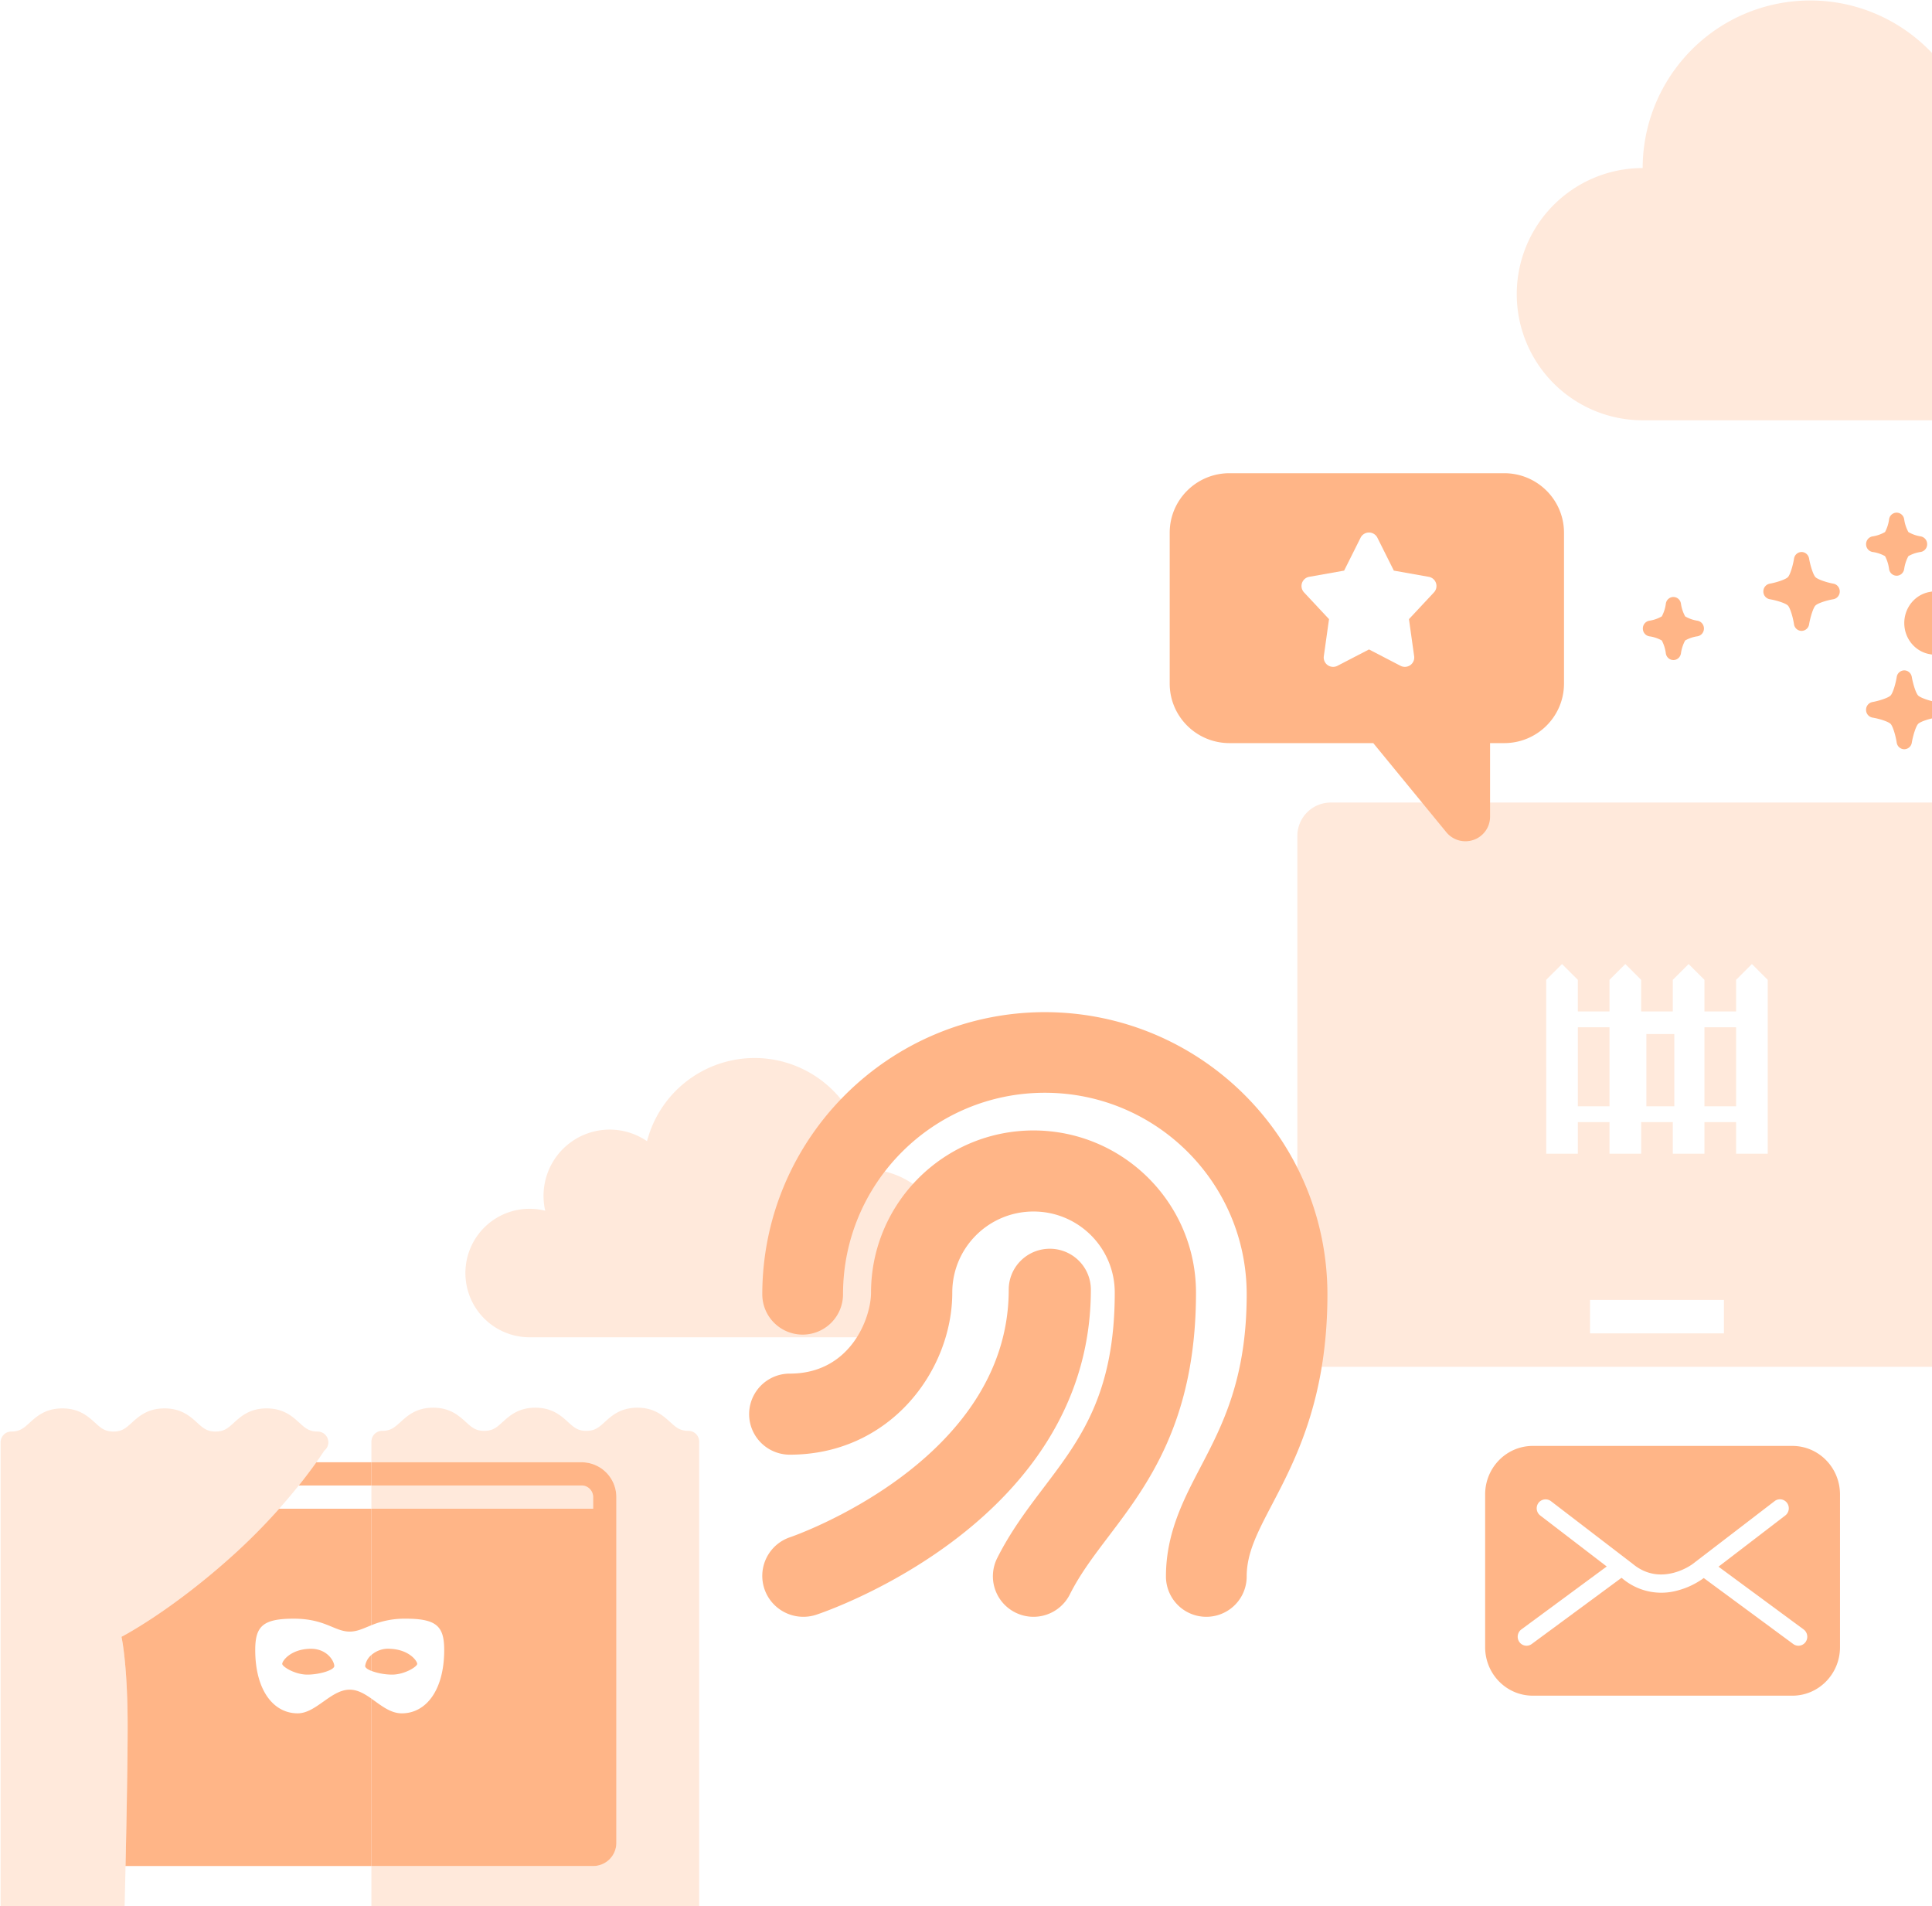<svg width="147" height="145" xmlns="http://www.w3.org/2000/svg"><path d="M72.233 95.341a6.39 6.39 0 01-6.359 6.394h-25.56a4.88 4.88 0 01-4.429-2.787 4.894 4.894 0 01.633-5.2 4.876 4.876 0 014.966-1.64 5.044 5.044 0 012.068-5.296 5.025 5.025 0 015.678.005 8.46 8.46 0 019.256-6.26 8.47 8.47 0 017.388 8.39 6.39 6.39 0 016.359 6.394zM163.51 17.326c-.592 0-1.182.071-1.757.214a7.607 7.607 0 00-3.127-7.975 7.579 7.579 0 00-8.555.008C148.448 3.364 142.476-.673 136.12.14c-6.356.814-11.122 6.226-11.135 12.645a9.577 9.577 0 00-8.296 4.797 9.608 9.608 0 000 9.595 9.577 9.577 0 008.296 4.797h38.527c4.038 0 7.312-3.28 7.312-7.324 0-4.045-3.274-7.324-7.313-7.324z" fill="#FFB587" fill-opacity=".3"/><path d="M21.24 114.776h7.02v-1.767h-5.529a44.658 44.658 0 01-1.492 1.767z" fill="none"/><path d="M45.132 114.776v-.883a.884.884 0 00-.882-.884H28.26v1.767h16.872z" fill="#FFB587" fill-opacity=".3"/><path d="M53.2 109.676v-.006V109.582h-.01a.812.812 0 00-.804-.728c-.658 0-.952-.266-1.396-.67-.537-.486-1.205-1.092-2.49-1.092-1.285 0-1.952.606-2.489 1.092-.444.404-.738.67-1.396.67-.657 0-.95-.266-1.395-.67-.536-.486-1.204-1.092-2.49-1.092-1.285 0-1.952.606-2.489 1.092-.444.404-.738.67-1.396.67-.657 0-.951-.266-1.397-.67-.536-.486-1.203-1.092-2.489-1.092-1.285 0-1.952.606-2.489 1.092-.444.404-.739.67-1.396.67a.812.812 0 00-.806.728h-.008v1.661h15.99c.702 0 1.375.279 1.871.776s.775 1.17.775 1.874v26.3a1.769 1.769 0 01-1.764 1.767H28.26v3.945a.812.812 0 00.794.993h.02c1.285 0 1.953-.605 2.49-1.092.442-.401.735-.667 1.387-.67.652.003.946.269 1.39.67.536.487 1.204 1.092 2.49 1.092h.015c1.284 0 1.952-.605 2.488-1.092.445-.403.739-.67 1.397-.67.657 0 .951.267 1.395.67.537.487 1.204 1.092 2.49 1.092 1.284 0 1.952-.605 2.489-1.092.444-.403.738-.67 1.395-.67.658 0 .952.267 1.396.67.537.487 1.205 1.092 2.49 1.092.418 0 .767-.32.806-.738h.007v-.071-.006-36.407z" fill="#FFB587" fill-opacity=".3"/><path d="M28.26 113.01v-1.767H24.07a39.594 39.594 0 01-1.338 1.766h5.53zM23.528 125.434c-1.455.063-2.054.932-2.054 1.146 0 .214.964.818 1.907.818.943 0 2.054-.346 2.054-.655 0-.344-.534-1.368-1.907-1.309zM27.783 126.743c0 .127.19.26.477.374v-1.213c-.257.21-.427.51-.477.84z" fill="#FFB587"/><path d="M26.609 128.543c-1.433 0-2.556 1.8-3.961 1.8-1.844 0-3.206-1.748-3.228-4.745-.014-1.86.54-2.455 2.934-2.455s3.095.982 4.255.982c.575 0 1.039-.242 1.651-.485v-8.864h-7.02a45.565 45.565 0 01-3.525 3.552c-4.76 4.292-8.472 6.194-8.472 6.194s.468 2.03.468 6.82c0 2.761-.087 7.284-.16 10.618h18.71v-12.735c-.523-.366-1.053-.682-1.652-.682z" fill="#FFB587"/><path d="M31.744 126.58c0-.214-.6-1.082-2.054-1.146a1.939 1.939 0 00-1.43.47v1.213c.506.184 1.039.279 1.577.281.942 0 1.907-.604 1.907-.818z" fill="#FFB587"/><path d="M46.896 140.193v-26.3c0-.703-.279-1.377-.775-1.874a2.644 2.644 0 00-1.87-.776H28.26v1.766h15.99c.486 0 .881.396.881.884v.883H28.26v8.864a6.567 6.567 0 012.604-.497c2.393 0 2.948.594 2.934 2.455-.022 2.997-1.384 4.746-3.228 4.746-.87 0-1.583-.609-2.31-1.118v12.734h16.872a1.762 1.762 0 001.764-1.767z" fill="#FFB587"/><path d="M24.979 109.665l.005-.03h-.008a.812.812 0 00-.805-.729c-.658 0-.952-.266-1.396-.67-.537-.486-1.205-1.091-2.49-1.091-1.284 0-1.952.605-2.489 1.091-.444.404-.738.67-1.396.67-.657 0-.95-.266-1.395-.67-.536-.486-1.204-1.091-2.49-1.091-1.285 0-1.952.605-2.489 1.091-.444.404-.738.67-1.396.67-.657 0-.951-.266-1.397-.67-.536-.486-1.203-1.091-2.489-1.091-1.285 0-1.952.605-2.489 1.091-.444.404-.739.67-1.396.67a.812.812 0 00-.806.728H.045v36.578h.007a.812.812 0 00.807.738c1.286 0 1.954-.605 2.49-1.091.446-.404.74-.67 1.398-.67.659 0 .953.266 1.398.67.537.486 1.205 1.091 2.49 1.091.42 0 .77-.322.808-.741l.008.003s.047-1.806.1-4.252c.073-3.334.16-7.857.16-10.619 0-4.788-.468-6.819-.468-6.819s3.712-1.902 8.472-6.194a45.572 45.572 0 005.016-5.319c.547-.682.993-1.282 1.338-1.766.262-.368.466-.67.61-.888a.811.811 0 00.306-.633c0-.02-.005-.038-.006-.057z" fill="#FFB587" fill-opacity=".3"/><path d="M121 98h10v3h-10v-3z" fill="none"/><g opacity=".3" fill="#FFB587"><path d="M120.054 78.15h2.408v6.012h-2.408V78.15zM125.268 78.664h2.126v5.498h-2.126v-5.498z"/><path d="M154.717 98.892h-1.282V63.593a2.537 2.537 0 00-2.541-2.538h-49.64a2.541 2.541 0 00-2.542 2.539v35.298h-1.281c-.7 0-1.266.566-1.266 1.264v2.56c0 .698.567 1.264 1.266 1.264h57.286c.699 0 1.265-.566 1.265-1.264v-2.56c0-.698-.566-1.264-1.265-1.264zM132.093 87.77h2.408V74.542l-1.204-1.202-1.204 1.202v2.405h-2.408v-2.405l-1.203-1.202-1.204 1.202v2.405h-2.408v-2.405l-1.204-1.202-1.204 1.202v2.405h-2.408v-2.405l-1.204-1.202-1.203 1.202V87.77h2.407v-2.405h2.408v2.405h2.408v-2.405h2.408v2.405h2.407v-2.405h2.408v2.405zm-.925 13.667h-10.189v-2.544h10.189v2.544z" fill-rule="evenodd"/><path d="M129.685 78.15h2.408v6.012h-2.408V78.15z"/></g><path d="M93.543 36h20.914c2.508.003 4.54 2.026 4.543 4.522V52.01c-.003 2.497-2.035 4.52-4.543 4.523h-1.082v5.6c0 .789-.498 1.493-1.245 1.758a1.88 1.88 0 01-2.082-.577l-5.56-6.781H93.542c-2.508-.003-4.54-2.026-4.543-4.523V40.522c.003-2.496 2.035-4.52 4.543-4.522zm13.66 11.102l1.902-2.035a.71.71 0 00-.398-1.185l-2.654-.472-1.251-2.502a.715.715 0 00-1.28 0l-1.251 2.502-2.652.471a.71.71 0 00-.4 1.185l1.902 2.036-.396 2.82a.71.71 0 00.296.68.717.717 0 00.742.05l2.4-1.245 2.397 1.244a.717.717 0 00.743-.049.71.71 0 00.296-.68l-.396-2.82z" fill="#FFB587" fill-rule="evenodd"/><path d="M79.5 77c-11.868.014-21.486 9.616-21.5 21.466a3.069 3.069 0 003.071 3.066 3.069 3.069 0 003.072-3.066c0-8.468 6.875-15.333 15.357-15.333 8.481 0 15.357 6.865 15.357 15.333 0 6.432-1.862 9.99-3.505 13.131-1.297 2.48-2.638 5.04-2.638 8.334 0 1.096.585 2.11 1.535 2.658.951.548 2.123.548 3.073 0a3.066 3.066 0 001.535-2.658c0-1.788.813-3.342 1.94-5.495 1.774-3.39 4.203-8.032 4.203-15.97-.014-11.85-9.632-21.452-21.5-21.466z" fill="#FFB587"/><path d="M78.637 86c-6.825.007-12.355 5.525-12.363 12.333 0 1.933-1.555 6.166-6.18 6.166a3.092 3.092 0 00-2.68 1.541 3.077 3.077 0 000 3.085 3.092 3.092 0 002.68 1.541c7.635 0 12.362-6.401 12.362-12.333 0-3.406 2.767-6.166 6.181-6.166s6.181 2.76 6.181 6.166c0 7.705-2.616 11.156-5.385 14.811-1.246 1.644-2.531 3.342-3.56 5.393a3.08 3.08 0 001.382 4.137 3.094 3.094 0 004.147-1.38c.773-1.544 1.837-2.947 2.962-4.431 2.957-3.903 6.636-8.76 6.636-18.53-.007-6.808-5.538-12.326-12.363-12.333z" fill="#FFB587"/><path d="M79.876 95a3.13 3.13 0 00-2.21.91 3.103 3.103 0 00-.915 2.201c0 13.091-16.45 18.773-16.616 18.828a3.103 3.103 0 00-1.08 5.28 3.134 3.134 0 003.062.62C62.97 122.556 83 115.705 83 98.11c0-.825-.329-1.617-.915-2.2a3.13 3.13 0 00-2.21-.911z" fill="#FFB587"/><path d="M116.613 110h19.774c1.993.006 3.607 1.649 3.613 3.678v11.644c-.006 2.029-1.62 3.672-3.613 3.678h-19.774c-1.993-.006-3.607-1.649-3.613-3.678v-11.644c.006-2.029 1.62-3.672 3.613-3.678zm20.33 15.191a.67.67 0 00.44-.274.694.694 0 00-.151-.956l-6.476-4.774 5.08-3.895a.691.691 0 00.247-.718.677.677 0 00-.653-.514.661.661 0 00-.403.138l-6.251 4.793c-.023.018-2.371 1.766-4.525-.001l-6.25-4.792a.68.68 0 00-.942.135.693.693 0 00.132.959l5.06 3.88-6.496 4.789a.693.693 0 00-.15.956.665.665 0 00.939.153l6.832-5.036.056.042a4.592 4.592 0 004.219.919 5.892 5.892 0 001.935-.91l.046-.036 6.81 5.021c.145.107.326.15.502.122zM144.304 43.798l.004.001c.283 0 .524-.21.573-.497.048-.348.157-.685.322-.992.292-.166.611-.274.942-.32a.594.594 0 00.487-.587.595.595 0 00-.479-.595 2.7 2.7 0 01-.949-.331 2.888 2.888 0 01-.323-.982.585.585 0 00-.572-.495h-.005a.586.586 0 00-.569.503 2.83 2.83 0 01-.309.972c-.298.17-.623.284-.96.333a.596.596 0 00-.481.596.595.595 0 00.488.588c.334.044.657.152.954.318.16.305.264.64.307.984.045.29.286.502.57.504zm8.125-4.2h.016c1.128.001 2.094.838 2.29 1.985.167.983.56 2.245.809 2.617.36.258 1.561.656 2.534.836 1.118.203 1.93 1.209 1.922 2.38-.008 1.171-.833 2.165-1.953 2.353-.936.156-2.14.538-2.504.79-.25.382-.634 1.635-.808 2.651-.193 1.15-1.16 1.989-2.29 1.988h-.013c-1.136-.007-2.1-.86-2.282-2.017-.158-1.002-.52-2.237-.766-2.622-.373-.253-1.569-.627-2.536-.79-1.121-.185-1.949-1.18-1.957-2.352-.008-1.172.805-2.18 1.923-2.382.987-.18 2.2-.576 2.57-.835.244-.375.608-1.595.766-2.585.181-1.156 1.145-2.008 2.279-2.016zm-15.353 8.398h-.005a.588.588 0 01-.57-.506c-.084-.542-.291-1.243-.464-1.422-.174-.178-.852-.393-1.378-.48a.595.595 0 01-.49-.588.595.595 0 01.482-.595c.528-.096 1.211-.32 1.386-.5.172-.178.383-.883.465-1.406a.586.586 0 01.57-.504h.004c.282 0 .523.21.572.496.093.537.309 1.234.484 1.414.173.179.86.407 1.37.5.279.05.482.302.48.594a.594.594 0 01-.489.588c-.517.088-1.188.301-1.362.48-.173.181-.39.887-.483 1.432a.587.587 0 01-.572.497zm16.82-2.095c-.954-.986-1.451-3.902-1.451-3.902s-.458 2.916-1.412 3.902c-.955.985-3.819 1.498-3.819 1.498s2.864.473 3.819 1.458c.954.986 1.412 3.943 1.412 3.943s.497-2.957 1.452-3.943c.954-.985 3.778-1.458 3.778-1.458s-2.824-.513-3.779-1.498zm-26.577 4.313l.005.001c.282 0 .523-.21.572-.497.048-.348.157-.685.322-.992.292-.166.612-.274.942-.32a.594.594 0 00.487-.587.595.595 0 00-.479-.595 2.7 2.7 0 01-.949-.331 2.886 2.886 0 01-.323-.982.585.585 0 00-.572-.495h-.005a.586.586 0 00-.569.503 2.83 2.83 0 01-.308.973c-.299.17-.624.283-.962.332a.595.595 0 00-.48.596.595.595 0 00.488.588c.334.044.658.152.954.318.16.305.264.64.307.984.045.29.286.502.57.504zM144.889 57h-.004a.588.588 0 01-.57-.505c-.084-.543-.291-1.244-.464-1.423-.174-.178-.852-.393-1.378-.48a.595.595 0 01-.49-.588.595.595 0 01.482-.595c.528-.096 1.211-.32 1.386-.5.171-.177.383-.883.465-1.406a.586.586 0 01.57-.503h.004c.282 0 .523.209.572.495.093.537.308 1.234.484 1.415.173.178.86.406 1.37.5.278.05.481.301.48.594a.594.594 0 01-.489.588c-.517.087-1.188.3-1.362.48-.173.18-.39.886-.483 1.431a.587.587 0 01-.572.497z" fill="#FFB587" fill-rule="evenodd"/></svg>